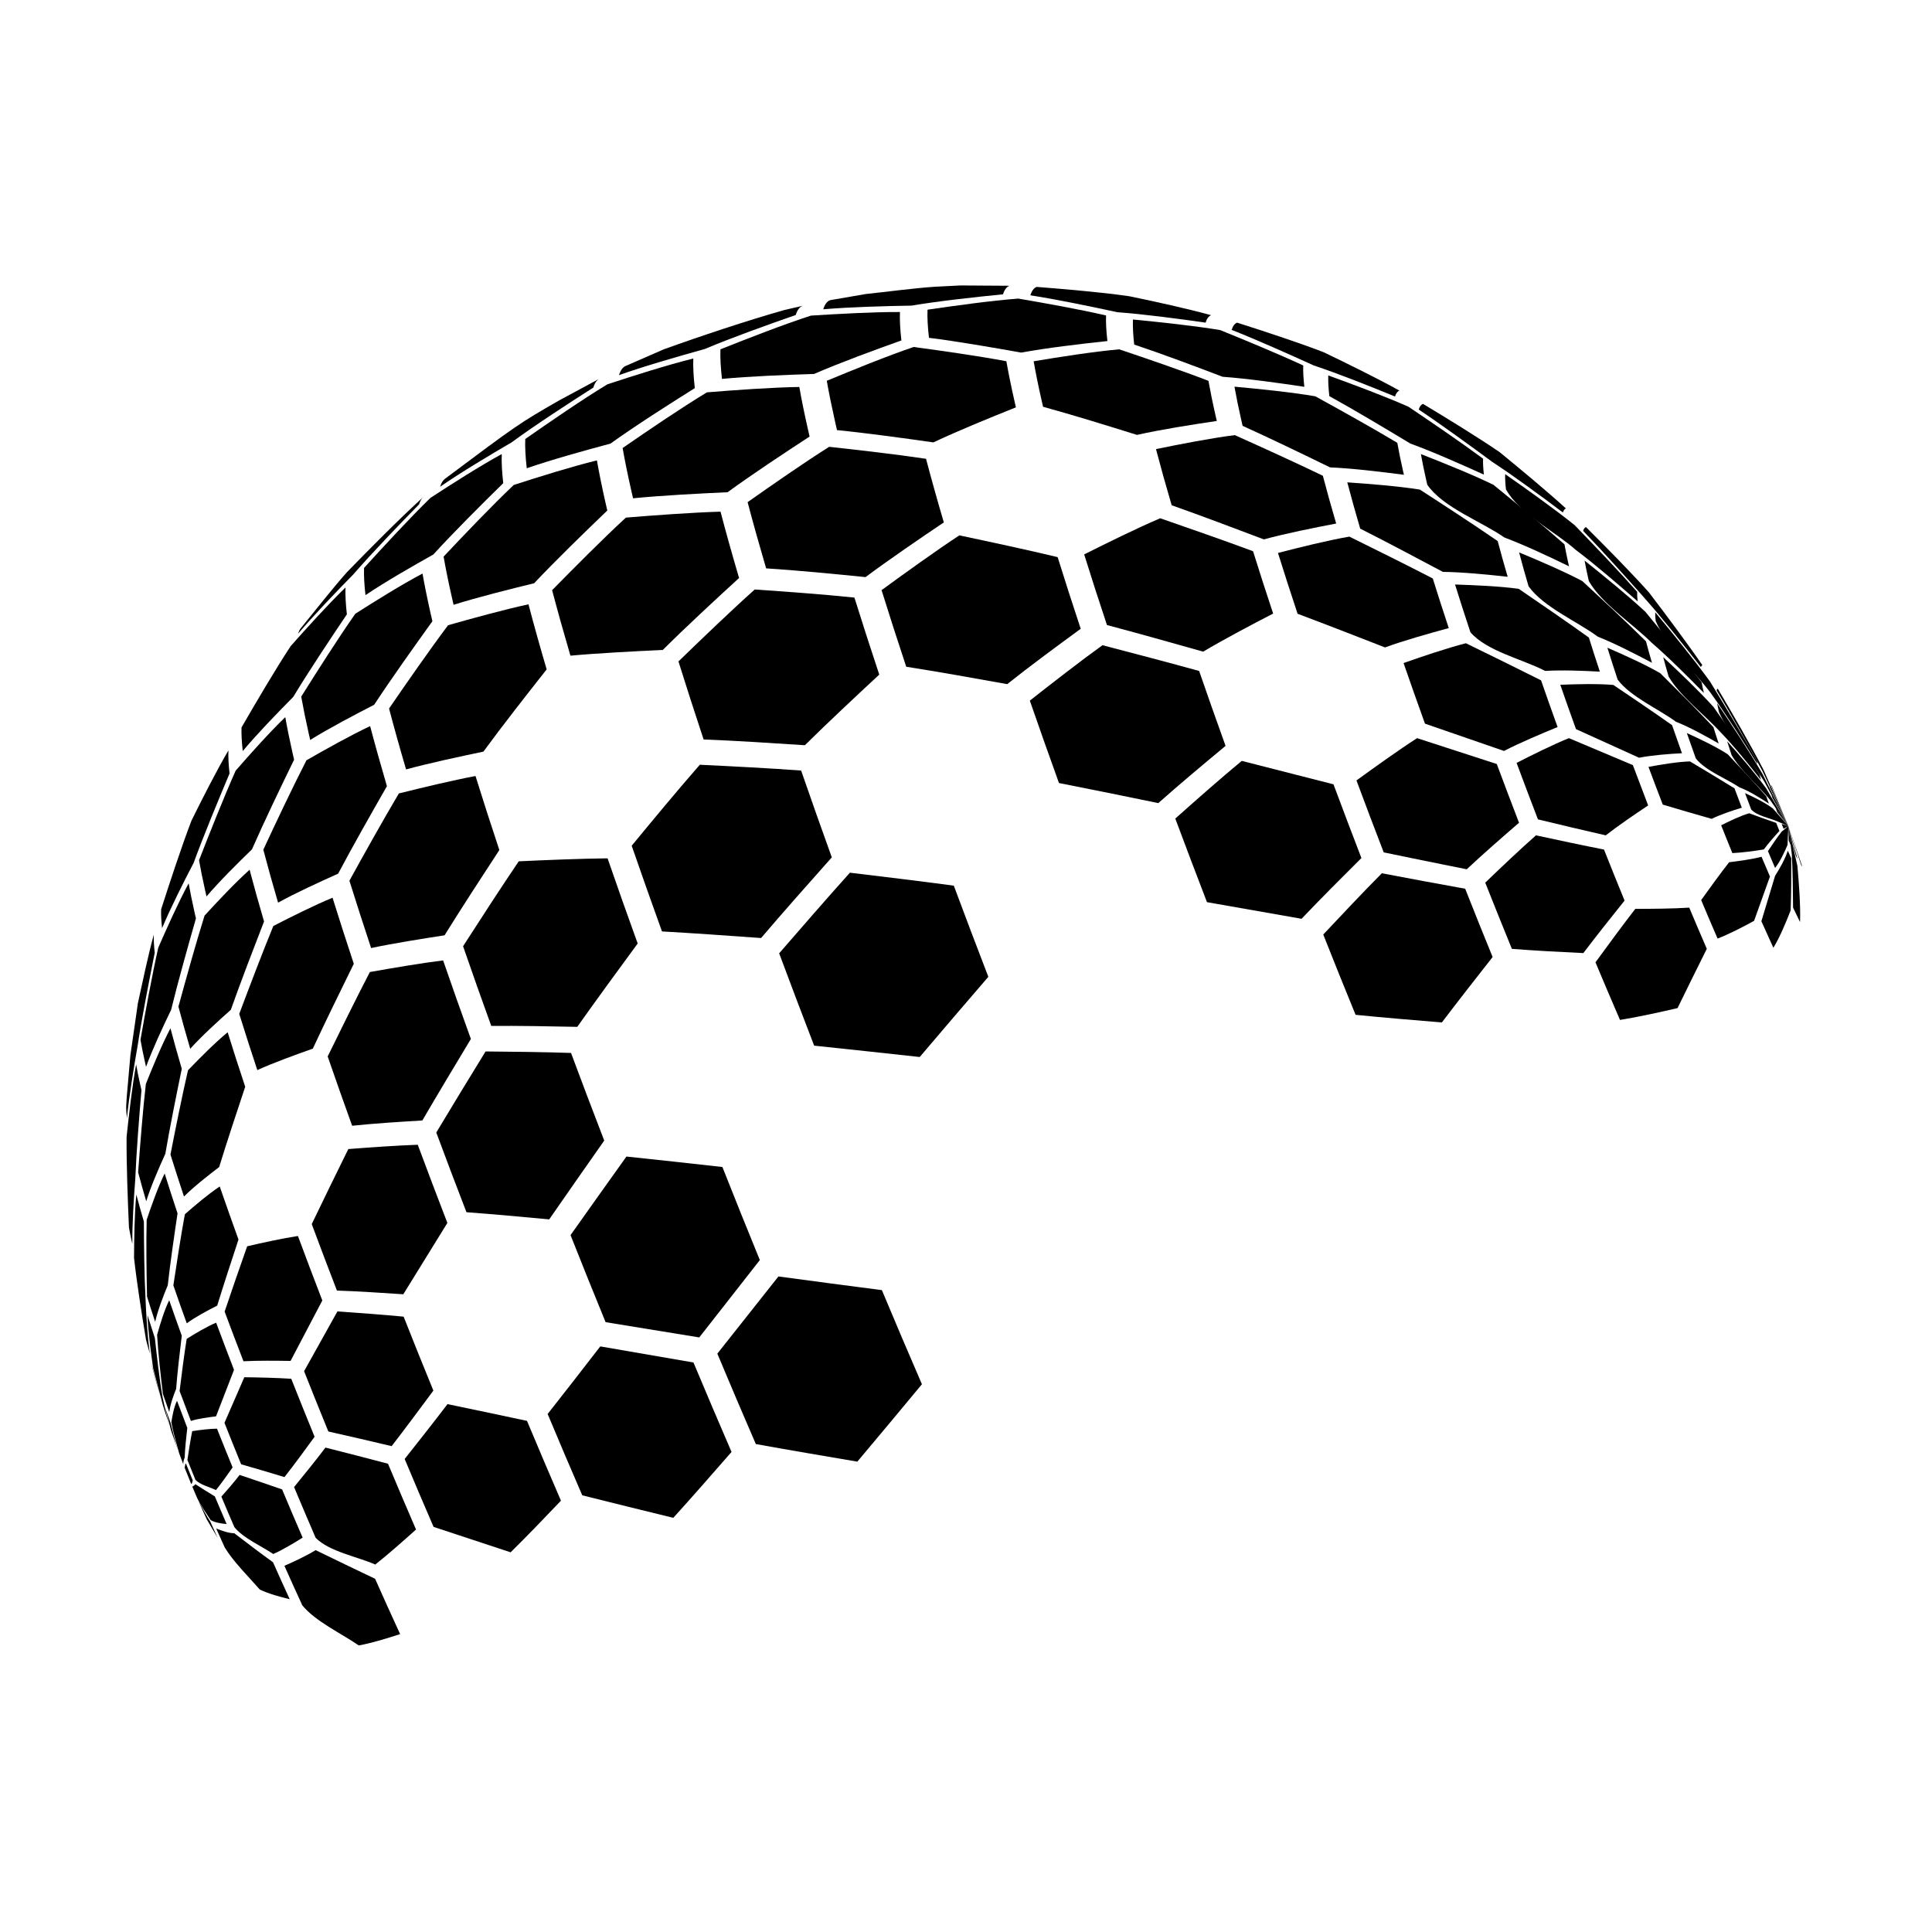 <svg xmlns="http://www.w3.org/2000/svg" xmlns:xlink="http://www.w3.org/1999/xlink" width="250" zoomAndPan="magnify" viewBox="0 0 187.5 187.5" height="250" preserveAspectRatio="xMidYMid meet" version="1.0"><defs><clipPath id="08f3638524"><path d="M 100 27.707 L 118 27.707 L 118 32 L 100 32 Z M 100 27.707 " clip-rule="nonzero"/></clipPath><clipPath id="6eb93b8a78"><path d="M 79 27.707 L 98 27.707 L 98 31 L 79 31 Z M 79 27.707 " clip-rule="nonzero"/></clipPath><clipPath id="67bef564f9"><path d="M 12.215 90 L 16 90 L 16 109 L 12.215 109 Z M 12.215 90 " clip-rule="nonzero"/></clipPath><clipPath id="de5d9f58c0"><path d="M 12.215 103 L 14 103 L 14 121 L 12.215 121 Z M 12.215 103 " clip-rule="nonzero"/></clipPath><clipPath id="76e6676be8"><path d="M 27 150 L 39 150 L 39 159.707 L 27 159.707 Z M 27 150 " clip-rule="nonzero"/></clipPath><clipPath id="da442b653d"><path d="M 173 80 L 174.965 80 L 174.965 90 L 173 90 Z M 173 80 " clip-rule="nonzero"/></clipPath><clipPath id="049b33fe35"><path d="M 173 80 L 174.965 80 L 174.965 84 L 173 84 Z M 173 80 " clip-rule="nonzero"/></clipPath><clipPath id="e9bae47247"><path d="M 173 80 L 174.965 80 L 174.965 85 L 173 85 Z M 173 80 " clip-rule="nonzero"/></clipPath></defs><path fill="#000000" d="M 60.074 36.406 C 60.219 35.945 60.426 35.652 60.703 35.523 L 64.41 33.906 C 67.891 32.648 72.578 31.086 76.141 30.082 L 77.891 29.68 C 77.598 29.797 77.375 30.09 77.227 30.57 C 74.559 31.5 71.004 32.77 68.398 33.871 C 65.887 34.57 62.535 35.527 60.074 36.406 " fill-opacity="1" fill-rule="nonzero"/><path fill="#000000" d="M 42.715 47.238 C 42.82 46.895 42.965 46.645 43.148 46.496 L 43.211 46.445 C 50.219 41.207 50.355 41.105 54.293 38.844 L 58.18 36.75 C 57.918 36.883 57.715 37.172 57.578 37.617 C 55.168 39.156 51.965 41.234 49.66 42.926 C 47.543 44.164 44.73 45.84 42.715 47.238 " fill-opacity="1" fill-rule="nonzero"/><path fill="#000000" d="M 171.867 76.207 L 171.938 76.258 L 173.562 80.172 L 171.867 76.207 " fill-opacity="1" fill-rule="nonzero"/><path fill="#000000" d="M 166.59 67 C 166.617 66.91 166.656 66.859 166.711 66.84 C 168.09 69.172 169.91 72.301 171.148 74.711 L 173.562 80.172 L 171.051 74.84 C 169.754 72.465 168 69.309 166.59 67 " fill-opacity="1" fill-rule="nonzero"/><path fill="#000000" d="M 153.641 51.52 C 153.703 51.32 153.797 51.199 153.918 51.152 C 155.793 53.02 158.277 55.531 160.039 57.504 C 161.629 59.594 163.73 62.391 165.215 64.555 C 165.152 64.578 165.105 64.641 165.074 64.742 C 163.484 62.707 161.34 60 159.621 58.066 C 157.859 56.074 155.492 53.43 153.641 51.52 " fill-opacity="1" fill-rule="nonzero"/><path fill="#000000" d="M 137.688 39.746 C 137.777 39.449 137.914 39.27 138.098 39.195 C 140.359 40.555 143.363 42.391 145.543 43.883 C 147.5 45.484 150.102 47.641 151.973 49.344 C 151.844 49.395 151.746 49.523 151.68 49.738 C 149.66 48.219 146.949 46.215 144.836 44.836 C 142.715 43.273 139.875 41.207 137.688 39.746 " fill-opacity="1" fill-rule="nonzero"/><path fill="#000000" d="M 119.531 32.016 C 119.648 31.637 119.824 31.402 120.059 31.312 C 122.594 32.121 125.977 33.223 128.461 34.184 C 130.688 35.254 133.652 36.707 135.812 37.906 C 135.625 37.98 135.48 38.172 135.383 38.48 C 133.043 37.523 129.906 36.266 127.504 35.469 C 125.133 34.391 121.957 32.969 119.531 32.016 " fill-opacity="1" fill-rule="nonzero"/><g clip-path="url(#08f3638524)"><path fill="#000000" d="M 100 28.66 C 100.133 28.219 100.336 27.949 100.609 27.844 C 103.238 28.051 106.75 28.348 109.363 28.715 L 109.723 28.773 C 112.078 29.266 115.223 29.949 117.539 30.59 C 117.301 30.684 117.121 30.922 117.004 31.312 C 114.441 30.945 111.023 30.488 108.445 30.301 C 105.922 29.758 102.551 29.055 100 28.66 " fill-opacity="1" fill-rule="nonzero"/></g><g clip-path="url(#6eb93b8a78)"><path fill="#000000" d="M 79.895 30.016 C 80.043 29.539 80.262 29.246 80.555 29.133 L 84.023 28.535 C 86.039 28.324 88.719 27.961 90.742 27.828 L 93.223 27.703 L 97.965 27.734 C 97.691 27.84 97.484 28.113 97.344 28.562 C 94.676 28.828 91.117 29.211 88.473 29.66 C 85.898 29.703 82.461 29.797 79.895 30.016 " fill-opacity="1" fill-rule="nonzero"/></g><path fill="#000000" d="M 28.934 61.5 C 28.996 61.293 29.078 61.121 29.172 60.992 C 30.512 59.355 32.25 57.129 33.656 55.547 C 35.832 53.301 38.77 50.34 41.082 48.234 C 40.91 48.387 40.773 48.625 40.672 48.949 C 38.715 50.945 36.129 53.629 34.297 55.738 C 32.641 57.422 30.457 59.695 28.934 61.5 " fill-opacity="1" fill-rule="nonzero"/><path fill="#000000" d="M 171.789 76.473 C 171.781 76.414 171.777 76.363 171.781 76.324 L 173.562 80.172 L 171.789 76.473 " fill-opacity="1" fill-rule="nonzero"/><path fill="#000000" d="M 160.684 60.262 C 160.645 59.926 160.629 59.645 160.641 59.422 C 162.281 61.402 164.449 64.066 165.957 66.145 C 167.367 68.445 169.23 71.527 170.527 73.891 C 170.527 73.957 170.531 74.039 170.543 74.133 C 169.234 72.035 167.465 69.25 166.016 67.246 C 164.445 65.129 161.699 62.695 160.684 60.262 " fill-opacity="1" fill-rule="nonzero"/><path fill="#000000" d="M 146.152 47.488 C 146.086 46.898 146.062 46.41 146.078 46.016 C 148.133 47.449 150.852 49.387 152.805 50.953 C 154.66 52.867 157.117 55.438 158.887 57.434 C 158.875 57.68 158.891 57.992 158.934 58.363 C 157.172 56.82 154.805 54.777 152.93 53.371 C 150.922 51.578 147.438 49.855 146.152 47.488 " fill-opacity="1" fill-rule="nonzero"/><path fill="#000000" d="M 129.012 38.445 C 128.922 37.641 128.887 36.973 128.91 36.438 C 131.266 37.289 134.398 38.457 136.688 39.473 C 138.887 40.949 141.805 42.941 143.934 44.516 C 143.914 44.93 143.941 45.445 144.012 46.062 C 141.895 45.102 139.059 43.84 136.875 43.047 C 134.535 41.637 131.406 39.762 129.012 38.445 " fill-opacity="1" fill-rule="nonzero"/><path fill="#000000" d="M 110.074 33.441 C 109.965 32.469 109.926 31.656 109.953 31.008 C 112.5 31.254 115.898 31.613 118.422 32.035 C 120.859 33.023 124.098 34.363 126.48 35.469 C 126.457 36.023 126.492 36.711 126.586 37.539 C 124.215 37.184 121.047 36.738 118.656 36.566 C 116.098 35.59 112.676 34.305 110.074 33.441 " fill-opacity="1" fill-rule="nonzero"/><path fill="#000000" d="M 90.156 32.785 C 90.031 31.691 89.984 30.781 90.016 30.055 C 92.652 29.668 96.172 29.18 98.824 28.977 C 101.391 29.418 104.809 30.027 107.344 30.617 C 107.316 31.281 107.359 32.105 107.473 33.098 C 104.949 33.367 101.59 33.762 99.098 34.219 C 96.422 33.738 92.852 33.121 90.156 32.785 " fill-opacity="1" fill-rule="nonzero"/><path fill="#000000" d="M 70.066 36.773 C 69.938 35.625 69.887 34.668 69.918 33.902 C 72.531 32.859 76.031 31.492 78.707 30.629 C 81.293 30.465 84.75 30.273 87.34 30.281 C 87.309 31.016 87.355 31.938 87.48 33.039 C 84.914 33.953 81.5 35.207 79 36.293 C 76.316 36.379 72.738 36.516 70.066 36.773 " fill-opacity="1" fill-rule="nonzero"/><path fill="#000000" d="M 51.121 45.445 C 50.992 44.309 50.945 43.363 50.977 42.605 C 53.332 40.961 56.492 38.785 58.949 37.297 C 61.43 36.48 64.75 35.422 67.285 34.793 C 67.254 35.559 67.301 36.52 67.43 37.668 C 64.941 39.227 61.633 41.336 59.246 43.051 C 56.793 43.707 53.523 44.613 51.121 45.445 " fill-opacity="1" fill-rule="nonzero"/><path fill="#000000" d="M 35.469 57.758 C 35.348 56.699 35.305 55.82 35.332 55.117 C 37.223 53.035 39.766 50.277 41.777 48.316 C 43.82 46.984 46.559 45.234 48.695 44.066 C 48.664 44.82 48.711 45.762 48.84 46.891 C 46.766 48.926 44.016 51.66 42.059 53.812 C 40.051 54.938 37.379 56.469 35.469 57.758 " fill-opacity="1" fill-rule="nonzero"/><path fill="#000000" d="M 23.559 72.891 C 23.457 71.973 23.418 71.207 23.441 70.594 C 24.828 68.199 26.691 65.016 28.211 62.703 C 29.762 60.953 31.852 58.641 33.531 57.016 C 33.504 57.711 33.547 58.578 33.664 59.621 C 32.062 61.996 29.941 65.18 28.461 67.633 C 26.945 69.164 24.941 71.234 23.559 72.891 " fill-opacity="1" fill-rule="nonzero"/><path fill="#000000" d="M 15.73 90.074 C 15.648 89.34 15.617 88.734 15.641 88.242 C 16.473 85.652 17.605 82.199 18.578 79.652 C 19.602 77.578 20.996 74.824 22.168 72.828 C 22.141 73.426 22.18 74.172 22.277 75.066 C 21.188 77.656 19.754 81.113 18.789 83.75 C 17.816 85.617 16.547 88.129 15.73 90.074 " fill-opacity="1" fill-rule="nonzero"/><g clip-path="url(#67bef564f9)"><path fill="#000000" d="M 12.316 108.531 C 12.258 108.031 12.238 107.613 12.25 107.277 L 12.305 106.398 L 12.656 102.406 L 13.383 97.355 C 13.82 95.355 14.383 92.68 14.926 90.707 C 14.91 91.176 14.938 91.762 15.016 92.465 C 14.48 95.141 13.781 98.711 13.371 101.406 C 12.996 103.535 12.531 106.383 12.316 108.531 " fill-opacity="1" fill-rule="nonzero"/></g><path fill="#000000" d="M 166.832 69.125 C 166.82 69.078 166.812 69.035 166.801 68.988 C 166.738 68.719 166.691 68.473 166.652 68.254 C 168.027 70.289 169.836 73.016 171.066 75.141 L 173.562 80.172 L 171.211 75.828 C 169.93 73.797 167.809 71.32 166.832 69.125 " fill-opacity="1" fill-rule="nonzero"/><path fill="#000000" d="M 154.199 56.398 C 154.172 56.297 154.152 56.195 154.129 56.094 C 153.988 55.473 153.875 54.91 153.785 54.406 C 155.598 55.852 157.992 57.801 159.684 59.375 C 161.355 61.406 163.566 64.129 165.148 66.227 C 165.191 66.484 165.25 66.773 165.324 67.094 C 165.336 67.145 165.348 67.195 165.359 67.25 C 163.891 65.75 161.906 63.762 160.312 62.395 C 158.5 60.574 155.48 58.625 154.199 56.398 " fill-opacity="1" fill-rule="nonzero"/><path fill="#000000" d="M 138.52 47.051 C 138.48 46.898 138.445 46.746 138.414 46.594 C 138.203 45.664 138.031 44.824 137.898 44.07 C 140.035 44.906 142.879 46.047 144.941 47.051 C 147.031 48.758 149.809 51.043 151.832 52.828 C 151.926 53.367 152.051 53.965 152.199 54.633 C 152.223 54.738 152.25 54.848 152.273 54.961 C 150.422 54.059 147.93 52.883 146 52.164 C 143.773 50.605 140.074 49.281 138.52 47.051 " fill-opacity="1" fill-rule="nonzero"/><path fill="#000000" d="M 120.594 41.328 C 120.547 41.133 120.504 40.938 120.461 40.746 C 120.191 39.559 119.973 38.488 119.805 37.527 C 122.164 37.742 125.312 38.059 127.648 38.461 C 130.055 39.785 133.254 41.562 135.609 42.977 C 135.746 43.762 135.922 44.633 136.141 45.602 C 136.176 45.762 136.215 45.918 136.25 46.078 C 134.105 45.797 131.238 45.449 129.078 45.359 C 126.547 44.121 123.16 42.488 120.594 41.328 " fill-opacity="1" fill-rule="nonzero"/><path fill="#000000" d="M 101.23 39.477 C 101.176 39.25 101.125 39.023 101.074 38.801 C 100.762 37.422 100.512 36.176 100.316 35.062 C 102.797 34.648 106.113 34.125 108.621 33.902 C 111.23 34.781 114.711 35.969 117.281 36.961 C 117.457 37.941 117.676 39.043 117.953 40.258 C 117.996 40.453 118.043 40.652 118.09 40.855 C 115.754 41.199 112.641 41.688 110.34 42.207 C 107.617 41.352 103.98 40.23 101.23 39.477 " fill-opacity="1" fill-rule="nonzero"/><path fill="#000000" d="M 81.23 41.742 C 81.172 41.496 81.117 41.25 81.062 41.008 C 80.727 39.516 80.453 38.164 80.238 36.957 C 82.746 35.914 86.098 34.547 88.668 33.676 C 91.375 34.039 94.984 34.551 97.668 35.059 C 97.867 36.188 98.121 37.449 98.438 38.848 C 98.488 39.074 98.543 39.305 98.594 39.535 C 96.172 40.5 92.945 41.816 90.586 42.934 C 87.785 42.535 84.047 42.02 81.23 41.742 " fill-opacity="1" fill-rule="nonzero"/><path fill="#000000" d="M 61.438 48.359 C 61.379 48.105 61.32 47.859 61.266 47.609 C 60.922 46.09 60.641 44.715 60.426 43.48 C 62.844 41.809 66.09 39.598 68.605 38.078 C 71.289 37.859 74.879 37.598 77.574 37.555 C 77.785 38.77 78.062 40.125 78.402 41.629 C 78.457 41.875 78.512 42.117 78.57 42.367 C 76.152 43.945 72.941 46.066 70.613 47.77 C 67.859 47.895 64.184 48.086 61.438 48.359 " fill-opacity="1" fill-rule="nonzero"/><path fill="#000000" d="M 44.02 58.695 C 43.961 58.453 43.906 58.215 43.855 57.977 C 43.523 56.52 43.258 55.199 43.051 54.02 C 45.051 51.891 47.742 49.074 49.859 47.066 C 52.262 46.289 55.477 45.281 57.93 44.68 C 58.145 45.906 58.422 47.277 58.766 48.797 C 58.82 49.043 58.879 49.293 58.938 49.547 C 56.77 51.625 53.898 54.418 51.836 56.605 C 49.477 57.18 46.336 57.965 44.02 58.695 " fill-opacity="1" fill-rule="nonzero"/><path fill="#000000" d="M 30.105 71.812 C 30.055 71.594 30.004 71.379 29.957 71.168 C 29.66 69.852 29.422 68.664 29.234 67.605 C 30.766 65.164 32.828 61.926 34.48 59.566 C 36.402 58.34 38.988 56.727 41.004 55.664 C 41.211 56.828 41.473 58.133 41.801 59.582 C 41.852 59.812 41.906 60.051 41.965 60.289 C 40.234 62.699 37.938 65.918 36.312 68.398 C 34.422 69.367 31.91 70.688 30.105 71.812 " fill-opacity="1" fill-rule="nonzero"/><path fill="#000000" d="M 20.043 87 C 20 86.816 19.957 86.637 19.918 86.461 C 19.672 85.363 19.473 84.375 19.316 83.488 C 20.34 80.859 21.723 77.367 22.871 74.793 C 24.266 73.188 26.156 71.07 27.688 69.598 C 27.867 70.637 28.105 71.805 28.395 73.09 C 28.445 73.301 28.492 73.512 28.543 73.727 C 27.277 76.32 25.613 79.785 24.453 82.43 C 23.086 83.754 21.273 85.547 20.043 87 " fill-opacity="1" fill-rule="nonzero"/><path fill="#000000" d="M 14.172 103.539 C 14.141 103.402 14.109 103.266 14.082 103.133 C 13.898 102.316 13.746 101.574 13.633 100.914 C 14.105 98.223 14.758 94.637 15.359 91.973 C 16.191 90.074 17.32 87.547 18.309 85.727 C 18.461 86.586 18.656 87.547 18.895 88.609 C 18.934 88.781 18.973 88.957 19.016 89.133 C 18.258 91.781 17.262 95.32 16.609 98 C 15.82 99.633 14.793 101.832 14.172 103.539 " fill-opacity="1" fill-rule="nonzero"/><g clip-path="url(#de5d9f58c0)"><path fill="#000000" d="M 12.844 120.711 C 12.824 120.629 12.805 120.547 12.785 120.469 C 12.676 119.977 12.586 119.531 12.516 119.133 C 12.398 116.496 12.266 112.98 12.285 110.344 C 12.508 108.223 12.828 105.398 13.211 103.301 C 13.32 103.93 13.465 104.633 13.641 105.414 C 13.668 105.539 13.699 105.664 13.73 105.793 C 13.508 108.379 13.234 111.824 13.129 114.418 C 12.984 116.301 12.824 118.82 12.844 120.711 " fill-opacity="1" fill-rule="nonzero"/></g><path fill="#000000" d="M 172.008 77.422 C 171.977 77.305 171.945 77.195 171.918 77.09 L 173.562 80.172 L 172.008 77.422 " fill-opacity="1" fill-rule="nonzero"/><path fill="#000000" d="M 161.941 65.664 C 161.746 65 161.57 64.371 161.414 63.777 C 162.926 65.184 164.922 67.086 166.301 68.617 C 167.668 70.555 169.477 73.148 170.754 75.148 C 170.797 75.32 170.848 75.504 170.906 75.695 C 169.777 74.266 168.254 72.375 166.988 71.07 C 165.496 69.43 163.062 67.578 161.941 65.664 " fill-opacity="1" fill-rule="nonzero"/><path fill="#000000" d="M 148.348 56.902 C 148.008 55.746 147.699 54.645 147.43 53.613 C 149.293 54.383 151.773 55.445 153.559 56.391 C 155.434 58.125 157.926 60.445 159.742 62.242 C 159.914 62.895 160.105 63.594 160.324 64.324 C 158.777 63.504 156.695 62.43 155.066 61.789 C 153.062 60.305 149.801 58.93 148.348 56.902 " fill-opacity="1" fill-rule="nonzero"/><path fill="#000000" d="M 132.008 51.305 C 131.543 49.723 131.125 48.219 130.754 46.812 C 132.875 46.957 135.703 47.18 137.801 47.516 C 140.082 48.992 143.117 50.969 145.352 52.512 C 145.637 53.598 145.961 54.754 146.32 55.977 C 144.438 55.766 141.922 55.52 140.031 55.5 C 137.633 54.223 134.434 52.527 132.008 51.305 " fill-opacity="1" fill-rule="nonzero"/><path fill="#000000" d="M 113.711 49.035 C 113.145 47.117 112.637 45.297 112.188 43.586 C 114.469 43.117 117.523 42.52 119.836 42.227 C 122.41 43.383 125.84 44.941 128.383 46.172 C 128.766 47.625 129.195 49.176 129.676 50.809 C 127.559 51.211 124.738 51.777 122.66 52.348 C 119.984 51.332 116.41 49.988 113.711 49.035 " fill-opacity="1" fill-rule="nonzero"/><path fill="#000000" d="M 74.352 55.16 C 73.688 52.898 73.086 50.75 72.555 48.734 C 74.902 47.082 78.043 44.891 80.473 43.363 C 83.297 43.672 87.062 44.102 89.871 44.527 C 90.383 46.465 90.957 48.527 91.598 50.699 C 89.289 52.254 86.227 54.344 84 56.008 C 81.109 55.715 77.25 55.34 74.352 55.16 " fill-opacity="1" fill-rule="nonzero"/><path fill="#000000" d="M 55.359 63.633 C 54.703 61.395 54.109 59.27 53.582 57.277 C 55.691 55.129 58.527 52.273 60.742 50.234 C 63.492 50.008 67.168 49.738 69.926 49.656 C 70.457 51.676 71.059 53.828 71.727 56.094 C 69.473 58.156 66.484 60.922 64.324 63.078 C 61.633 63.203 58.043 63.387 55.359 63.633 " fill-opacity="1" fill-rule="nonzero"/><path fill="#000000" d="M 39.41 74.672 C 38.797 72.594 38.246 70.617 37.758 68.762 C 39.441 66.309 41.703 63.051 43.488 60.676 C 45.816 60.016 48.926 59.16 51.289 58.648 C 51.809 60.629 52.398 62.742 53.055 64.965 C 51.18 67.336 48.695 70.508 46.914 72.945 C 44.652 73.418 41.637 74.062 39.41 74.672 " fill-opacity="1" fill-rule="nonzero"/><path fill="#000000" d="M 26.988 87.602 C 26.457 85.793 25.977 84.074 25.555 82.461 C 26.773 79.84 28.422 76.355 29.742 73.785 C 31.566 72.738 34.02 71.363 35.922 70.469 C 36.402 72.293 36.949 74.242 37.551 76.297 C 36.102 78.828 34.18 82.211 32.816 84.789 C 31.043 85.582 28.684 86.66 26.988 87.602 " fill-opacity="1" fill-rule="nonzero"/><path fill="#000000" d="M 18.461 101.785 C 18.039 100.344 17.656 98.977 17.316 97.691 C 18.043 95.031 19.027 91.488 19.852 88.859 C 21.117 87.48 22.828 85.656 24.223 84.41 C 24.637 85.98 25.105 87.66 25.625 89.426 C 24.633 91.988 23.316 95.41 22.402 98 C 21.176 99.09 19.555 100.562 18.461 101.785 " fill-opacity="1" fill-rule="nonzero"/><path fill="#000000" d="M 14.191 116.582 C 13.898 115.594 13.637 114.652 13.406 113.77 C 13.594 111.195 13.859 107.762 14.156 105.195 C 14.812 103.547 15.719 101.359 16.543 99.793 C 16.867 101.027 17.234 102.34 17.641 103.727 C 17.133 106.191 16.469 109.484 16.047 111.969 C 15.43 113.324 14.633 115.156 14.191 116.582 " fill-opacity="1" fill-rule="nonzero"/><path fill="#000000" d="M 14.543 131.363 C 14.402 130.887 14.277 130.438 14.168 130.012 C 13.773 127.641 13.273 124.473 13.008 122.082 C 13.02 120.234 13.051 117.77 13.23 115.93 C 13.445 116.754 13.691 117.633 13.965 118.559 C 13.973 120.816 14.004 123.828 14.125 126.082 C 14.191 127.668 14.316 129.789 14.543 131.363 " fill-opacity="1" fill-rule="nonzero"/><path fill="#000000" d="M 15.172 134.18 L 14.809 132.828 L 14.637 132.145 C 14.73 132.504 14.84 132.883 14.957 133.289 L 15.617 135.738 C 15.48 135.27 15.301 134.648 15.172 134.18 " fill-opacity="1" fill-rule="nonzero"/><path fill="#000000" d="M 168.051 73.285 C 167.895 72.82 167.75 72.371 167.617 71.938 C 168.801 73.266 170.355 75.062 171.398 76.5 L 173.562 80.172 L 171.742 77.578 C 170.66 76.27 168.91 74.75 168.051 73.285 " fill-opacity="1" fill-rule="nonzero"/><path fill="#000000" d="M 156.992 65.953 C 156.641 64.887 156.305 63.852 155.996 62.863 C 157.566 63.539 159.652 64.48 161.129 65.336 C 162.695 66.887 164.777 68.961 166.285 70.57 C 166.441 71.078 166.613 71.609 166.797 72.156 C 165.586 71.461 163.945 70.555 162.645 70.043 C 160.961 68.801 158.242 67.633 156.992 65.953 " fill-opacity="1" fill-rule="nonzero"/><path fill="#000000" d="M 142.703 61.359 C 142.172 59.758 141.672 58.211 141.211 56.727 C 143.066 56.785 145.551 56.891 147.391 57.145 C 149.445 58.547 152.18 60.422 154.199 61.875 C 154.531 62.934 154.887 64.043 155.266 65.184 C 153.676 65.094 151.547 65.012 149.957 65.113 C 147.785 63.977 144.305 63.215 142.703 61.359 " fill-opacity="1" fill-rule="nonzero"/><path fill="#000000" d="M 125.93 59.566 C 125.254 57.527 124.617 55.555 124.027 53.664 C 126.094 53.129 128.852 52.441 130.953 52.078 C 133.391 53.281 136.641 54.891 139.051 56.141 C 139.531 57.684 140.051 59.293 140.602 60.957 C 138.73 61.461 136.238 62.168 134.414 62.832 C 131.875 61.84 128.484 60.523 125.93 59.566 " fill-opacity="1" fill-rule="nonzero"/><path fill="#000000" d="M 107.43 60.66 C 106.641 58.289 105.902 56 105.219 53.805 C 107.41 52.707 110.34 51.258 112.598 50.297 C 115.305 51.234 118.918 52.496 121.609 53.496 C 122.211 55.434 122.863 57.453 123.559 59.547 C 121.496 60.609 118.758 62.059 116.766 63.242 C 113.969 62.453 110.238 61.402 107.43 60.66 " fill-opacity="1" fill-rule="nonzero"/><path fill="#000000" d="M 87.949 64.707 C 87.098 62.137 86.297 59.656 85.555 57.273 C 87.793 55.641 90.789 53.48 93.102 51.957 C 95.969 52.562 99.793 53.383 102.645 54.07 C 103.336 56.301 104.086 58.621 104.883 61.023 C 102.719 62.602 99.844 64.723 97.75 66.395 C 94.812 65.863 90.898 65.168 87.949 64.707 " fill-opacity="1" fill-rule="nonzero"/><path fill="#000000" d="M 68.285 71.766 C 67.418 69.148 66.602 66.617 65.844 64.191 C 68.035 62.066 70.969 59.246 73.246 57.211 C 76.152 57.41 80.023 57.688 82.922 57.996 C 83.668 60.387 84.473 62.887 85.332 65.469 C 83.141 67.504 80.234 70.223 78.113 72.324 C 75.164 72.129 71.234 71.875 68.285 71.766 " fill-opacity="1" fill-rule="nonzero"/><path fill="#000000" d="M 36.016 92.008 C 35.266 89.746 34.562 87.562 33.91 85.473 C 35.32 82.914 37.219 79.512 38.711 77.004 C 40.93 76.449 43.898 75.734 46.148 75.312 C 46.863 77.613 47.637 80.016 48.461 82.496 C 46.844 84.965 44.699 88.262 43.145 90.77 C 41 91.102 38.137 91.555 36.016 92.008 " fill-opacity="1" fill-rule="nonzero"/><path fill="#000000" d="M 24.973 103.852 C 24.348 101.969 23.762 100.145 23.219 98.398 C 24.184 95.828 25.484 92.406 26.527 89.867 C 28.227 88.992 30.504 87.852 32.273 87.125 C 32.914 89.18 33.602 91.32 34.336 93.535 C 33.125 95.996 31.516 99.281 30.359 101.77 C 28.727 102.348 26.551 103.133 24.973 103.852 " fill-opacity="1" fill-rule="nonzero"/><path fill="#000000" d="M 17.855 116.125 C 17.391 114.719 16.953 113.355 16.543 112.051 C 17.023 109.59 17.68 106.312 18.246 103.867 C 19.352 102.715 20.859 101.199 22.094 100.18 C 22.621 101.875 23.188 103.641 23.797 105.469 C 23.02 107.801 21.988 110.914 21.27 113.262 C 20.207 114.074 18.797 115.176 17.855 116.125 " fill-opacity="1" fill-rule="nonzero"/><path fill="#000000" d="M 15.059 128.285 C 14.777 127.438 14.512 126.617 14.27 125.832 C 14.219 123.602 14.176 120.621 14.234 118.387 C 14.695 117.012 15.34 115.184 15.98 113.887 C 16.367 115.125 16.785 116.422 17.23 117.758 C 16.918 119.848 16.512 122.637 16.281 124.738 C 15.848 125.777 15.305 127.188 15.059 128.285 " fill-opacity="1" fill-rule="nonzero"/><path fill="#000000" d="M 16.477 138.465 C 16.312 137.953 16.09 137.273 15.93 136.762 L 15.797 136.332 L 14.863 132.789 C 14.645 131.254 14.367 129.195 14.316 127.641 C 14.539 128.352 14.777 129.094 15.031 129.863 C 15.223 131.609 15.484 133.945 15.793 135.676 C 15.996 136.512 16.211 137.645 16.477 138.465 " fill-opacity="1" fill-rule="nonzero"/><path fill="#000000" d="M 172.477 78.82 C 172.422 78.672 172.367 78.527 172.32 78.387 L 173.562 80.172 L 172.477 78.82 " fill-opacity="1" fill-rule="nonzero"/><path fill="#000000" d="M 164.582 73.613 C 164.277 72.77 163.984 71.945 163.707 71.145 C 164.93 71.695 166.551 72.469 167.672 73.199 C 168.816 74.406 170.332 76.016 171.414 77.277 C 171.496 77.512 171.578 77.75 171.668 77.992 C 170.848 77.453 169.727 76.754 168.809 76.41 C 167.547 75.562 165.527 74.805 164.582 73.613 " fill-opacity="1" fill-rule="nonzero"/><path fill="#000000" d="M 152.949 70.762 C 152.418 69.293 151.91 67.855 151.426 66.457 C 152.969 66.395 155.035 66.34 156.574 66.473 C 158.293 67.629 160.582 69.18 162.273 70.375 C 162.578 71.262 162.902 72.172 163.234 73.102 C 161.98 73.164 160.305 73.293 159.074 73.539 C 157.238 72.703 154.789 71.59 152.949 70.762 " fill-opacity="1" fill-rule="nonzero"/><path fill="#000000" d="M 138.293 70.23 C 137.57 68.223 136.875 66.262 136.215 64.348 C 138.012 63.719 140.418 62.898 142.266 62.426 C 144.457 63.496 147.383 64.93 149.559 66.027 C 150.07 67.5 150.605 69.012 151.164 70.559 C 149.582 71.207 147.48 72.098 145.961 72.879 C 143.66 72.082 140.594 71.02 138.293 70.23 " fill-opacity="1" fill-rule="nonzero"/><path fill="#000000" d="M 102.773 75.992 C 101.789 73.266 100.844 70.598 99.945 67.996 C 102.035 66.352 104.836 64.172 106.996 62.617 C 109.812 63.352 113.566 64.34 116.375 65.117 C 117.191 67.48 118.047 69.91 118.941 72.387 C 116.965 74.027 114.332 76.227 112.414 77.941 C 109.523 77.344 105.668 76.559 102.773 75.992 " fill-opacity="1" fill-rule="nonzero"/><path fill="#000000" d="M 64.246 90.395 C 63.223 87.559 62.238 84.781 61.305 82.078 C 63.262 79.699 65.887 76.535 67.918 74.219 C 70.867 74.359 74.805 74.562 77.75 74.781 C 78.695 77.523 79.691 80.336 80.727 83.207 C 78.648 85.539 75.887 88.656 73.863 91.035 C 70.98 90.828 67.133 90.555 64.246 90.395 " fill-opacity="1" fill-rule="nonzero"/><path fill="#000000" d="M 47.676 99.566 C 46.723 96.93 45.809 94.348 44.941 91.832 C 46.543 89.344 48.684 86.035 50.344 83.59 C 52.93 83.469 56.375 83.328 58.965 83.301 C 59.891 85.988 60.867 88.75 61.887 91.566 C 60.113 93.98 57.754 97.207 56.023 99.656 C 53.52 99.602 50.18 99.543 47.676 99.566 " fill-opacity="1" fill-rule="nonzero"/><path fill="#000000" d="M 34.176 109.254 C 33.348 106.961 32.555 104.715 31.801 102.527 C 33.008 100.059 34.629 96.773 35.895 94.336 C 38.02 93.957 40.859 93.473 43.004 93.207 C 43.859 95.688 44.758 98.234 45.699 100.832 C 44.273 103.199 42.379 106.355 40.988 108.742 C 38.941 108.863 36.215 109.035 34.176 109.254 " fill-opacity="1" fill-rule="nonzero"/><path fill="#000000" d="M 18.125 128.43 C 17.672 127.176 17.234 125.945 16.824 124.746 C 17.133 122.672 17.562 119.906 17.941 117.844 C 18.918 116.984 20.242 115.863 21.324 115.148 C 21.902 116.82 22.512 118.543 23.145 120.297 C 22.512 122.219 21.672 124.781 21.078 126.711 C 20.164 127.176 18.945 127.816 18.125 128.43 " fill-opacity="1" fill-rule="nonzero"/><path fill="#000000" d="M 16.43 137.047 C 16.215 136.445 16.004 135.855 15.809 135.281 C 15.602 133.566 15.344 131.273 15.246 129.551 C 15.535 128.523 15.949 127.145 16.422 126.188 C 16.809 127.309 17.215 128.457 17.641 129.629 C 17.453 131.172 17.211 133.234 17.094 134.789 C 16.828 135.441 16.508 136.344 16.43 137.047 " fill-opacity="1" fill-rule="nonzero"/><path fill="#000000" d="M 17.082 140.207 C 16.941 139.805 16.75 139.262 16.613 138.859 L 16.027 136.609 C 16.195 137.098 16.375 137.598 16.559 138.109 C 16.77 138.895 16.996 139.957 17.27 140.723 L 17.082 140.207 " fill-opacity="1" fill-rule="nonzero"/><path fill="#000000" d="M 169.957 78.566 C 169.75 78.027 169.547 77.5 169.352 76.973 C 170.195 77.352 171.316 77.902 172.055 78.461 L 173.562 80.172 L 172.539 79.734 C 171.762 79.387 170.539 79.188 169.957 78.566 " fill-opacity="1" fill-rule="nonzero"/><path fill="#000000" d="M 161.371 78.086 C 160.895 76.852 160.434 75.629 159.984 74.426 C 161.184 74.203 162.793 73.93 164.008 73.895 C 165.309 74.672 167.043 75.711 168.332 76.508 C 168.562 77.125 168.801 77.754 169.043 78.387 C 168.148 78.656 166.957 79.055 166.117 79.469 C 164.691 79.062 162.789 78.516 161.371 78.086 " fill-opacity="1" fill-rule="nonzero"/><path fill="#000000" d="M 149.258 79.52 C 148.547 77.672 147.855 75.844 147.184 74.039 C 148.684 73.273 150.699 72.266 152.262 71.637 C 154.125 72.422 156.609 73.465 158.469 74.254 C 158.949 75.539 159.445 76.848 159.953 78.168 C 158.691 79.004 157.027 80.141 155.836 81.07 C 153.859 80.617 151.227 80.004 149.258 79.52 " fill-opacity="1" fill-rule="nonzero"/><path fill="#000000" d="M 134.289 82.723 C 133.379 80.367 132.496 78.035 131.645 75.742 C 133.387 74.477 135.719 72.801 137.527 71.637 C 139.848 72.387 142.945 73.395 145.262 74.148 C 145.961 76.02 146.68 77.926 147.422 79.848 C 145.879 81.176 143.832 82.965 142.348 84.363 C 139.93 83.879 136.703 83.23 134.289 82.723 " fill-opacity="1" fill-rule="nonzero"/><path fill="#000000" d="M 117.137 87.555 C 116.082 84.816 115.055 82.109 114.062 79.441 C 115.977 77.738 118.535 75.473 120.512 73.844 C 123.184 74.523 126.742 75.43 129.414 76.117 C 130.289 78.469 131.195 80.859 132.125 83.273 C 130.363 85.023 128.023 87.367 126.316 89.168 C 123.562 88.688 119.891 88.043 117.137 87.555 " fill-opacity="1" fill-rule="nonzero"/><path fill="#000000" d="M 79.012 101.48 C 77.848 98.461 76.715 95.465 75.617 92.52 C 77.66 90.16 80.395 87.016 82.484 84.695 C 85.512 85.055 89.547 85.547 92.566 85.953 C 93.648 88.863 94.77 91.816 95.918 94.801 C 93.914 97.129 91.242 100.234 89.258 102.582 C 86.188 102.246 82.09 101.801 79.012 101.48 " fill-opacity="1" fill-rule="nonzero"/><path fill="#000000" d="M 45.27 117.645 C 44.262 115.035 43.285 112.453 42.34 109.91 C 43.766 107.543 45.672 104.391 47.125 102.043 C 49.613 102.062 52.93 102.102 55.418 102.188 C 56.457 104.984 57.531 107.824 58.641 110.691 C 57.031 112.984 54.895 116.039 53.301 118.34 C 50.895 118.117 47.68 117.82 45.27 117.645 " fill-opacity="1" fill-rule="nonzero"/><path fill="#000000" d="M 32.699 125.25 C 31.859 123.074 31.043 120.918 30.254 118.797 C 31.309 116.609 32.723 113.691 33.805 111.516 C 35.824 111.359 38.52 111.168 40.543 111.098 C 41.469 113.594 42.43 116.125 43.418 118.684 C 42.133 120.762 40.422 123.531 39.141 125.609 C 37.211 125.477 34.633 125.312 32.699 125.25 " fill-opacity="1" fill-rule="nonzero"/><path fill="#000000" d="M 23.629 132.109 C 23 130.484 22.391 128.875 21.801 127.289 C 22.445 125.383 23.312 122.848 23.988 120.953 C 25.457 120.609 27.422 120.18 28.914 119.953 C 29.676 122.012 30.469 124.102 31.281 126.211 C 30.359 127.969 29.125 130.316 28.199 132.078 C 26.828 132.055 25 132.035 23.629 132.109 " fill-opacity="1" fill-rule="nonzero"/><path fill="#000000" d="M 18.527 137.902 C 18.152 136.922 17.785 135.953 17.43 135 C 17.613 133.48 17.875 131.449 18.117 129.938 C 18.945 129.414 20.074 128.742 20.977 128.367 C 21.535 129.871 22.117 131.402 22.711 132.945 C 22.184 134.297 21.484 136.102 20.965 137.457 C 20.23 137.547 19.238 137.676 18.527 137.902 " fill-opacity="1" fill-rule="nonzero"/><path fill="#000000" d="M 17.805 142.145 L 17.574 141.539 L 17.379 141.016 C 17.133 140.125 16.789 138.945 16.629 138.039 C 16.727 137.398 16.887 136.523 17.18 135.945 C 17.504 136.809 17.836 137.688 18.176 138.574 C 18.078 139.438 17.953 140.59 17.922 141.457 C 17.848 141.652 17.75 141.941 17.805 142.145 " fill-opacity="1" fill-rule="nonzero"/><path fill="#000000" d="M 173.098 80.434 C 173.031 80.273 172.969 80.117 172.906 79.957 L 173.562 80.172 L 173.098 80.434 " fill-opacity="1" fill-rule="nonzero"/><path fill="#000000" d="M 168.125 82.793 C 167.754 81.895 167.395 80.992 167.039 80.094 C 167.832 79.699 168.906 79.172 169.762 78.926 C 170.543 79.215 171.586 79.602 172.379 79.863 C 172.48 80.121 172.586 80.383 172.691 80.645 C 172.215 81.16 171.598 81.871 171.176 82.438 C 170.266 82.586 169.043 82.754 168.125 82.793 " fill-opacity="1" fill-rule="nonzero"/><path fill="#000000" d="M 146.727 92.086 C 145.852 89.941 144.988 87.797 144.141 85.66 C 145.598 84.262 147.547 82.402 149.066 81.07 C 151.043 81.496 153.684 82.062 155.668 82.449 C 156.32 84.094 156.984 85.75 157.664 87.402 C 156.445 88.918 154.836 90.945 153.664 92.496 C 151.582 92.398 148.805 92.254 146.727 92.086 " fill-opacity="1" fill-rule="nonzero"/><path fill="#000000" d="M 131.559 98.488 C 130.492 95.883 129.445 93.285 128.422 90.695 C 130.109 88.895 132.367 86.5 134.109 84.75 C 136.531 85.211 139.766 85.82 142.195 86.25 C 143.062 88.453 143.953 90.664 144.859 92.879 C 143.371 94.773 141.387 97.305 139.934 99.227 C 137.418 99.023 134.066 98.742 131.559 98.488 " fill-opacity="1" fill-rule="nonzero"/><path fill="#000000" d="M 58.773 128.316 C 57.617 125.496 56.48 122.672 55.371 119.867 C 56.996 117.574 59.16 114.523 60.797 112.242 C 63.59 112.539 67.316 112.938 70.109 113.258 C 71.293 116.254 72.508 119.273 73.742 122.289 C 71.98 124.543 69.629 127.547 67.863 129.797 C 65.137 129.355 61.5 128.762 58.773 128.316 " fill-opacity="1" fill-rule="nonzero"/><path fill="#000000" d="M 31.867 138.926 C 31.066 136.969 30.281 135.016 29.512 133.074 C 30.484 131.332 31.777 129.016 32.746 127.273 C 34.672 127.406 37.246 127.594 39.172 127.781 C 40.113 130.164 41.078 132.562 42.059 134.957 C 40.855 136.582 39.246 138.75 38.008 140.348 C 36.168 139.914 33.711 139.332 31.867 138.926 " fill-opacity="1" fill-rule="nonzero"/><path fill="#000000" d="M 23.402 142.109 C 22.855 140.766 22.312 139.422 21.785 138.086 C 22.363 136.762 23.133 134.988 23.711 133.66 C 25.078 133.676 26.902 133.719 28.266 133.809 C 29.004 135.68 29.762 137.559 30.531 139.438 C 29.668 140.621 28.516 142.199 27.609 143.352 C 26.352 142.973 24.672 142.465 23.402 142.109 " fill-opacity="1" fill-rule="nonzero"/><path fill="#000000" d="M 18.965 143.613 C 18.703 142.969 18.441 142.324 18.188 141.684 C 18.309 140.844 18.488 139.727 18.652 138.895 C 19.367 138.777 20.336 138.66 21.059 138.652 C 21.555 139.898 22.059 141.156 22.574 142.41 C 22.102 143.082 21.477 143.98 20.957 144.613 C 20.359 144.316 19.418 144.105 18.965 143.613 " fill-opacity="1" fill-rule="nonzero"/><path fill="#000000" d="M 18.527 143.945 C 18.203 143.16 18.203 143.16 18.047 142.762 L 17.918 142.434 C 17.941 142.324 17.973 142.176 17.996 142.066 L 18.047 142.039 C 18.262 142.582 18.48 143.129 18.707 143.676 C 18.664 143.781 18.656 143.965 18.559 144.023 L 18.527 143.945 " fill-opacity="1" fill-rule="nonzero"/><path fill="#000000" d="M 172.27 84.23 C 172.039 83.691 171.809 83.148 171.578 82.602 C 171.969 82.02 172.484 81.238 172.926 80.695 L 173.562 80.172 L 173.48 81.996 C 173.184 82.699 172.75 83.637 172.27 84.23 " fill-opacity="1" fill-rule="nonzero"/><path fill="#000000" d="M 166.691 91.086 C 166.152 89.852 165.625 88.602 165.098 87.352 C 165.895 86.238 166.965 84.758 167.812 83.68 C 168.762 83.562 170.035 83.395 170.957 83.148 C 171.23 83.789 171.5 84.43 171.773 85.066 C 171.312 86.355 170.699 88.078 170.234 89.367 C 169.199 89.938 167.793 90.664 166.691 91.086 " fill-opacity="1" fill-rule="nonzero"/><path fill="#000000" d="M 157.219 98.984 C 156.418 97.133 155.625 95.266 154.84 93.391 C 155.984 91.824 157.516 89.738 158.703 88.207 C 160.277 88.203 162.375 88.188 163.941 88.086 C 164.504 89.426 165.07 90.758 165.645 92.082 C 164.785 93.805 163.648 96.105 162.805 97.836 C 161.141 98.223 158.91 98.715 157.219 98.984 " fill-opacity="1" fill-rule="nonzero"/><path fill="#000000" d="M 73.352 140.145 C 72.094 137.242 70.848 134.312 69.617 131.371 C 71.398 129.125 73.773 126.129 75.547 123.879 C 78.559 124.285 82.574 124.824 85.586 125.207 C 86.867 128.27 88.164 131.316 89.473 134.34 C 87.598 136.598 85.098 139.609 83.203 141.852 C 80.246 141.352 76.301 140.68 73.352 140.145 " fill-opacity="1" fill-rule="nonzero"/><path fill="#000000" d="M 56.508 145.121 C 55.375 142.508 54.254 139.875 53.148 137.227 C 54.688 135.266 56.738 132.648 58.258 130.668 C 60.973 131.137 64.59 131.762 67.301 132.23 C 68.52 135.141 69.754 138.039 70.996 140.91 C 69.316 142.84 67.062 145.41 65.344 147.305 C 62.691 146.656 59.156 145.789 56.508 145.121 " fill-opacity="1" fill-rule="nonzero"/><path fill="#000000" d="M 42.078 148.184 C 41.133 146.004 40.199 143.805 39.273 141.594 C 40.531 140.008 42.203 137.883 43.43 136.27 C 45.742 136.75 48.832 137.398 51.145 137.895 C 52.23 140.492 53.332 143.078 54.441 145.641 C 52.992 147.16 51.055 149.184 49.555 150.652 C 47.309 149.914 44.316 148.93 42.078 148.184 " fill-opacity="1" fill-rule="nonzero"/><path fill="#000000" d="M 30.633 149.242 C 29.93 147.613 29.23 145.969 28.539 144.32 C 29.469 143.184 30.699 141.66 31.586 140.488 C 33.406 140.949 35.836 141.57 37.656 142.055 C 38.551 144.195 39.461 146.328 40.375 148.441 C 39.211 149.484 37.648 150.871 36.418 151.84 C 34.68 151.062 31.965 150.598 30.633 149.242 " fill-opacity="1" fill-rule="nonzero"/><path fill="#000000" d="M 22.746 148.207 C 22.32 147.23 21.898 146.242 21.484 145.246 C 22.035 144.633 22.754 143.797 23.254 143.141 C 24.492 143.559 26.145 144.117 27.379 144.547 C 28.035 146.117 28.699 147.68 29.371 149.227 C 28.539 149.742 27.422 150.426 26.52 150.816 C 25.379 150.043 23.605 149.281 22.746 148.207 " fill-opacity="1" fill-rule="nonzero"/><path fill="#000000" d="M 19.121 145.352 L 19.035 145.152 C 18.922 144.891 18.773 144.543 18.664 144.281 C 18.77 144.234 18.895 144.133 18.961 144.039 C 19.523 144.406 20.277 144.883 20.852 145.227 C 21.23 146.125 21.609 147.023 21.996 147.91 C 21.52 147.867 20.859 147.77 20.445 147.527 C 20.031 146.883 19.438 146.047 19.121 145.352 " fill-opacity="1" fill-rule="nonzero"/><path fill="#000000" d="M 173.797 82.047 C 173.73 81.898 173.66 81.746 173.594 81.594 L 173.562 80.172 L 173.797 82.047 " fill-opacity="1" fill-rule="nonzero"/><path fill="#000000" d="M 172.105 91.98 C 171.719 91.137 171.328 90.277 170.941 89.406 C 171.344 88.086 171.875 86.328 172.27 85.004 C 172.707 84.309 173.266 83.34 173.504 82.555 C 173.617 82.805 173.73 83.055 173.84 83.297 C 173.848 84.816 173.84 86.836 173.781 88.352 C 173.348 89.469 172.734 90.961 172.105 91.98 " fill-opacity="1" fill-rule="nonzero"/><g clip-path="url(#76e6676be8)"><path fill="#000000" d="M 29.34 155.801 C 28.762 154.543 28.18 153.262 27.602 151.961 C 28.535 151.555 29.766 150.973 30.633 150.441 C 32.359 151.281 34.664 152.398 36.402 153.219 C 37.211 155.039 38.023 156.832 38.832 158.59 C 37.645 158.977 36.047 159.473 34.816 159.688 C 33.16 158.539 30.613 157.363 29.34 155.801 " fill-opacity="1" fill-rule="nonzero"/></g><path fill="#000000" d="M 21.812 150.184 C 21.535 149.578 21.258 148.965 20.98 148.34 C 21.484 148.551 22.191 148.797 22.738 148.801 C 23.855 149.66 25.352 150.797 26.496 151.617 C 27.035 152.832 27.578 154.027 28.117 155.203 C 27.227 154.988 26.031 154.668 25.211 154.262 C 24.164 153.062 22.633 151.547 21.812 150.184 " fill-opacity="1" fill-rule="nonzero"/><path fill="#000000" d="M 19.609 146.453 C 19.504 146.215 19.363 145.902 19.258 145.664 C 19.598 146.273 20.023 147.105 20.414 147.684 C 20.648 148.215 20.887 148.734 21.121 149.246 L 20.07 147.461 C 19.934 147.16 19.746 146.758 19.609 146.453 " fill-opacity="1" fill-rule="nonzero"/><g clip-path="url(#da442b653d)"><path fill="#000000" d="M 174.695 89.488 C 174.48 89.051 174.254 88.586 174.02 88.094 L 174.016 88.082 C 174.004 86.531 173.984 84.465 173.895 82.918 L 173.562 80.172 L 174.438 84.039 C 174.582 85.668 174.75 87.852 174.695 89.488 " fill-opacity="1" fill-rule="nonzero"/></g><g clip-path="url(#049b33fe35)"><path fill="#000000" d="M 174.453 83.367 C 174.398 83.27 174.34 83.16 174.281 83.043 L 173.562 80.172 L 174.453 83.367 " fill-opacity="1" fill-rule="nonzero"/></g><g clip-path="url(#e9bae47247)"><path fill="#000000" d="M 174.91 84.098 C 174.879 84.059 174.84 84.008 174.801 83.953 L 173.562 80.172 L 174.91 84.098 " fill-opacity="1" fill-rule="nonzero"/></g></svg>